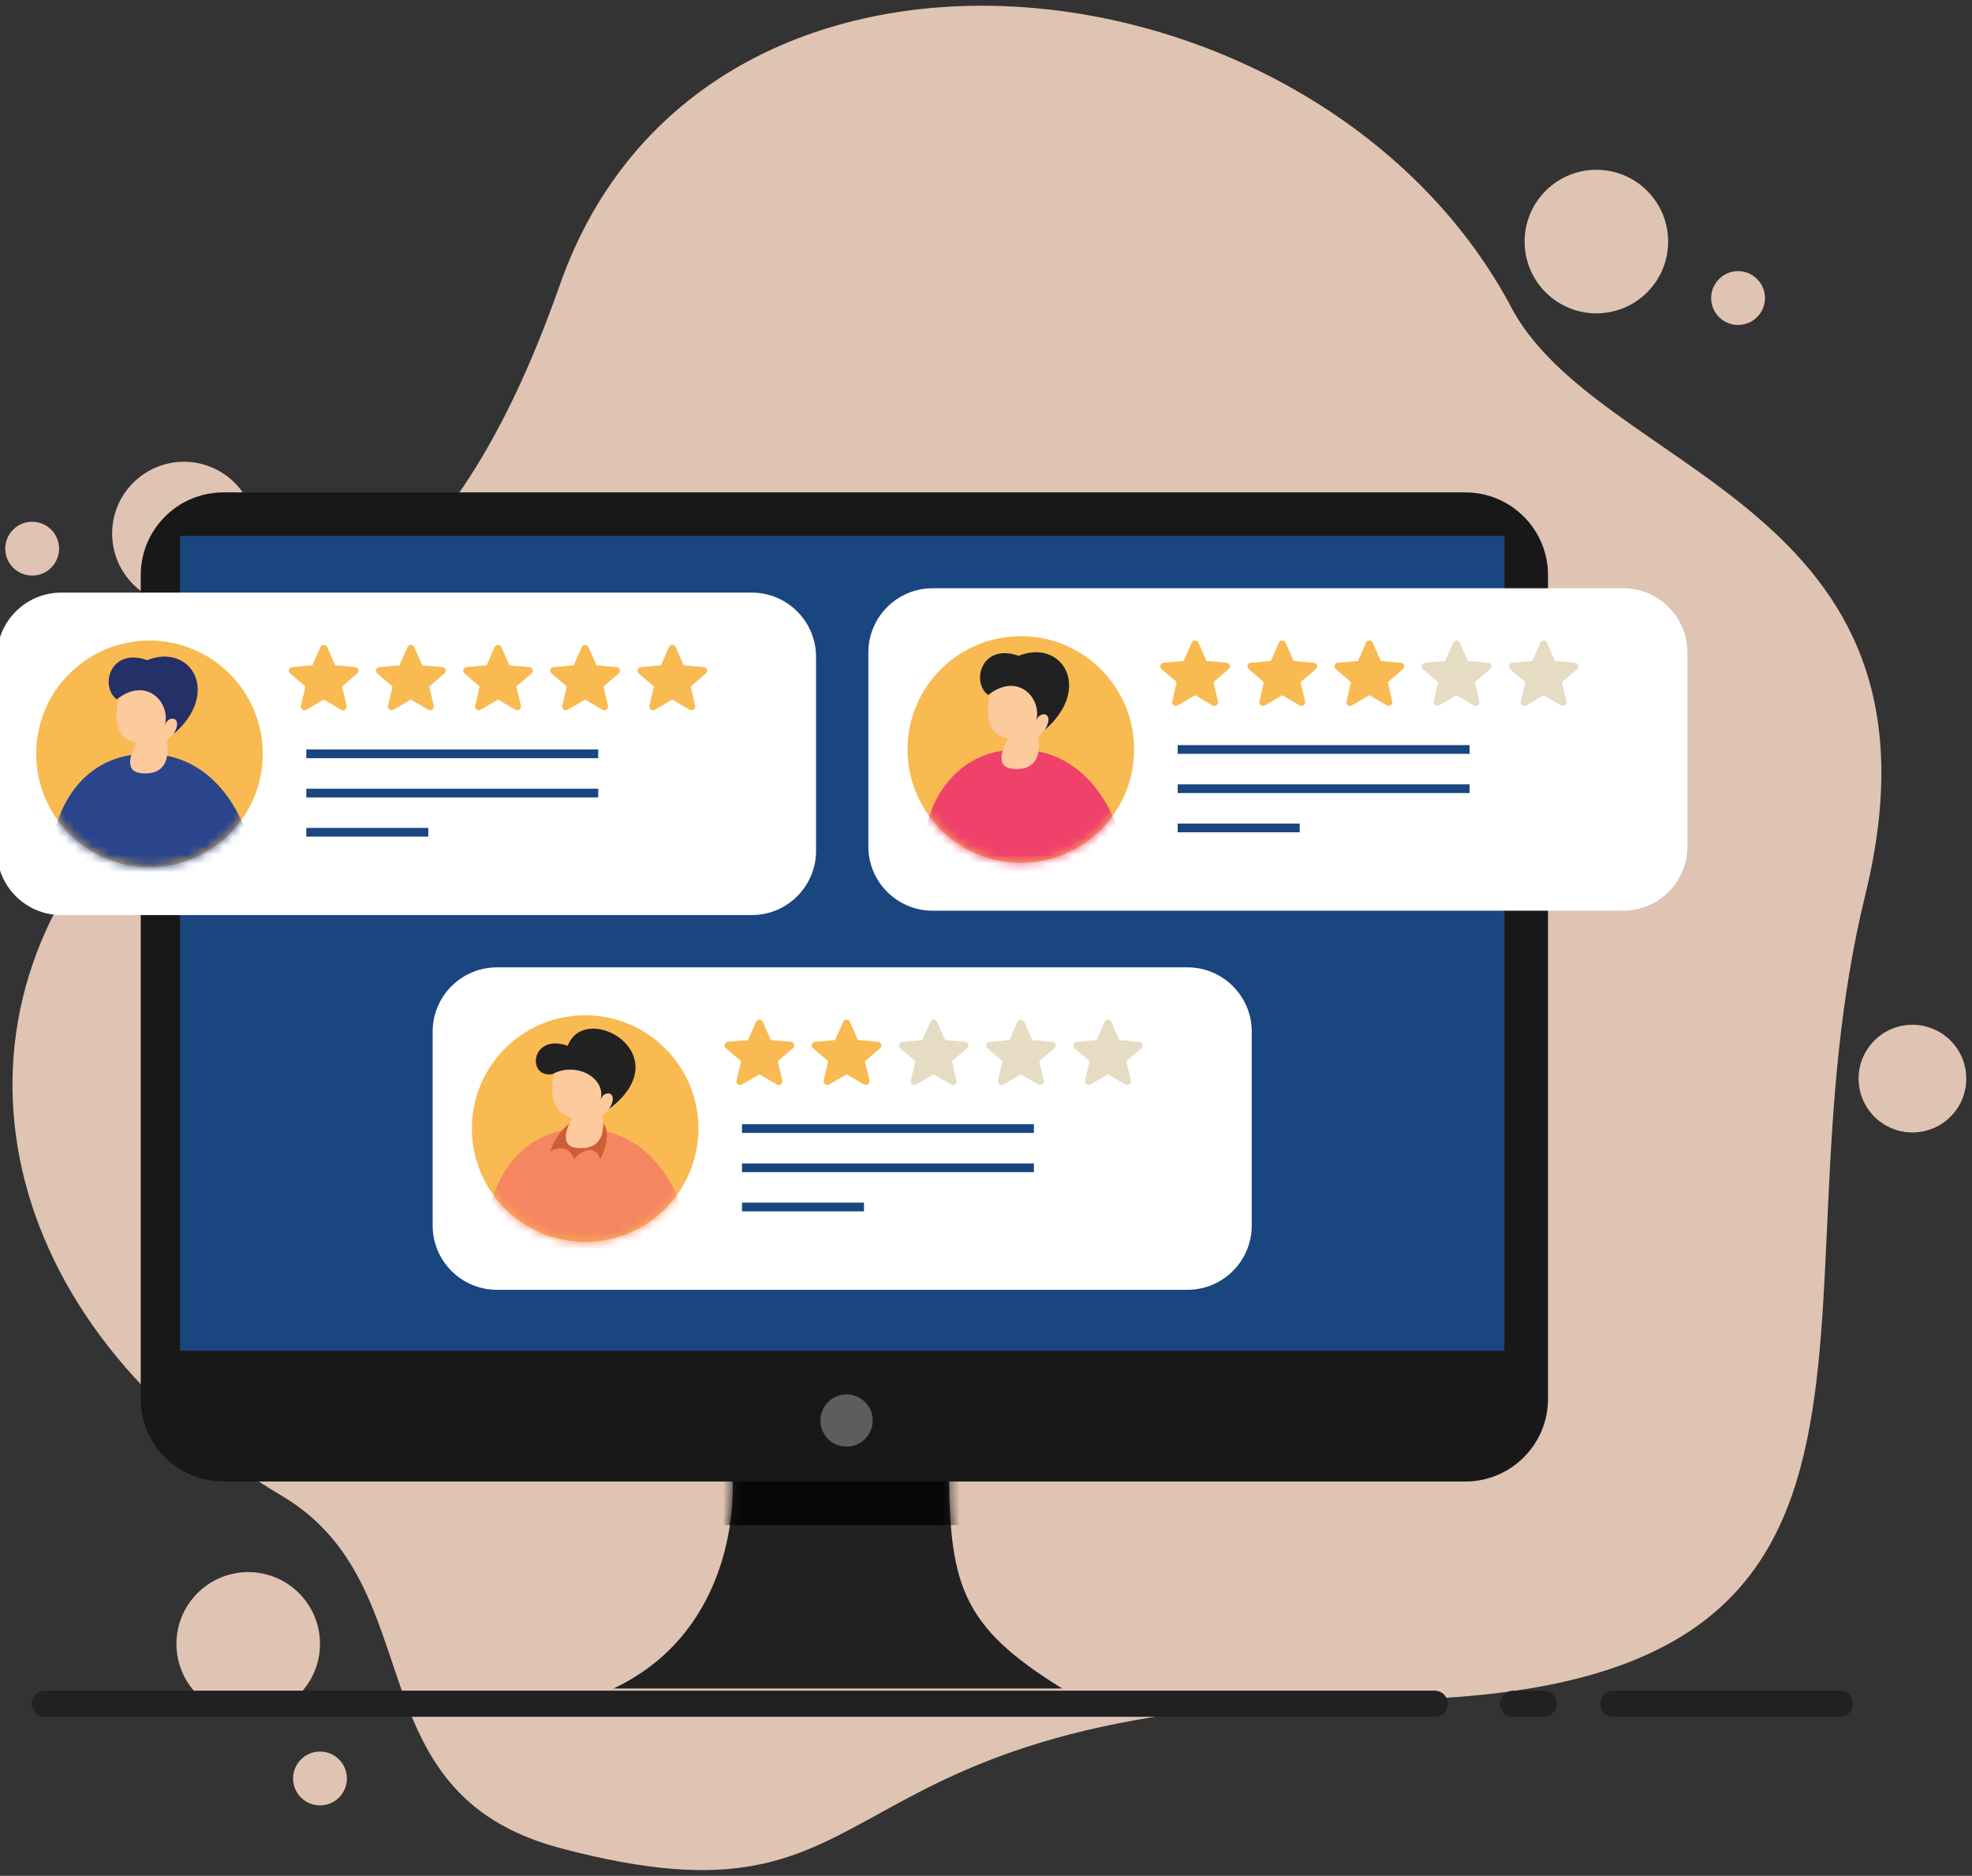 <svg xmlns="http://www.w3.org/2000/svg" width="225" height="214" viewBox="0 0 225 214" fill="none">
<rect x="0" y="0" width="225" height="214" fill="#333333" stroke="none"/>
<!-- <rect width="225" height="214" fill="#707070"/> -->
<g id="Feedback Page">
<!-- <rect width="393" height="745" transform="translate(-84 -70)" fill="white"/> -->
<g id="download (40) 1">
<g id="Cyrcle Ch.Cl">
<path id="Vector" d="M63.892 32.461C50.79 69.721 35.998 69.312 13.991 93.111C-8.017 116.911 -0.596 151.202 32.16 170.651C49.561 180.983 40.093 204.5 63.892 210.828C104.326 221.58 90.762 194.45 157.554 193.939C224.346 193.427 201.058 150.178 212.83 102.068C223.85 57.028 181.865 54.213 172.141 34.508C149.877 -6.181 80.27 -14.114 63.892 32.461Z" fill="#DFC4B3"/>
<path id="Vector_2" d="M28.321 195.729C32.844 195.729 36.511 192.063 36.511 187.54C36.511 183.018 32.844 179.351 28.321 179.351C23.799 179.351 20.132 183.018 20.132 187.54C20.132 192.063 23.799 195.729 28.321 195.729Z" fill="#DFC4B3"/>
<path id="Vector_3" d="M36.511 205.966C38.206 205.966 39.581 204.591 39.581 202.895C39.581 201.199 38.206 199.824 36.511 199.824C34.815 199.824 33.44 201.199 33.44 202.895C33.44 204.591 34.815 205.966 36.511 205.966Z" fill="#DFC4B3"/>
<path id="Vector_4" d="M26.775 66.66C29.973 63.462 29.973 58.277 26.774 55.079C23.576 51.881 18.391 51.881 15.193 55.08C11.995 58.278 11.995 63.463 15.194 66.661C18.392 69.859 23.577 69.858 26.775 66.66Z" fill="#DFC4B3"/>
<path id="Vector_5" d="M3.669 65.664C5.365 65.664 6.739 64.289 6.739 62.593C6.739 60.897 5.365 59.523 3.669 59.523C1.973 59.523 0.598 60.897 0.598 62.593C0.598 64.289 1.973 65.664 3.669 65.664Z" fill="#DFC4B3"/>
<path id="Vector_6" d="M187.934 33.35C191.132 30.151 191.132 24.966 187.934 21.768C184.736 18.57 179.551 18.571 176.353 21.769C173.155 24.967 173.155 30.152 176.353 33.35C179.551 36.548 184.736 36.548 187.934 33.35Z" fill="#DFC4B3"/>
<path id="Vector_7" d="M200.48 36.174C201.679 34.975 201.679 33.031 200.48 31.831C199.28 30.632 197.336 30.632 196.137 31.832C194.938 33.031 194.938 34.975 196.137 36.174C197.336 37.373 199.281 37.373 200.48 36.174Z" fill="#DFC4B3"/>
<path id="Vector_8" d="M218.204 129.194C221.596 129.194 224.346 126.444 224.346 123.052C224.346 119.66 221.596 116.91 218.204 116.91C214.812 116.91 212.062 119.66 212.062 123.052C212.062 126.444 214.812 129.194 218.204 129.194Z" fill="#DFC4B3"/>
</g>
<path id="Vector_9" d="M5.122 192.877H163.699C164.523 192.877 165.19 193.545 165.19 194.369C165.19 195.192 164.523 195.86 163.699 195.86H5.122C4.299 195.86 3.631 195.192 3.631 194.369C3.631 193.545 4.299 192.877 5.122 192.877ZM172.647 192.877H176.127C176.951 192.877 177.618 193.545 177.618 194.369C177.618 195.192 176.951 195.86 176.127 195.86H172.647C171.824 195.86 171.156 195.192 171.156 194.369C171.156 193.545 171.824 192.877 172.647 192.877ZM184.08 192.877H209.93C210.754 192.877 211.421 193.545 211.421 194.369C211.421 195.192 210.754 195.86 209.93 195.86H184.08C183.257 195.86 182.589 195.192 182.589 194.369C182.589 193.545 183.257 192.877 184.08 192.877ZM69.995 192.629C82.721 186.664 84.245 172.91 83.417 166.78H108.272C108.272 180.699 109.515 185.421 121.197 192.629H69.995Z" fill="#212121"/>
<g id="Mask group">
<mask id="mask0_23_5" style="mask-type:luminance" maskUnits="userSpaceOnUse" x="69" y="166" width="53" height="27">
<g id="Group">
<path id="Vector_10" d="M69.995 192.629C82.72 186.664 84.245 172.91 83.417 166.78H108.272C108.272 180.699 109.515 185.421 121.197 192.629H69.995Z" fill="#4B7ABE"/>
</g>
</mask>
<g mask="url(#mask0_23_5)">
<g id="Group_2">
<path id="Vector_11" d="M82.174 168.022H109.515V173.988H82.174V168.022Z" fill="#060707"/>
</g>
</g>
</g>
<path id="Vector_12" d="M25.491 56.174H167.192C172.401 56.174 176.624 60.397 176.624 65.606V159.584C176.624 164.794 172.401 169.016 167.192 169.016H25.491C20.282 169.016 16.059 164.794 16.059 159.584V65.606C16.059 60.397 20.282 56.174 25.491 56.174Z" fill="#181818"/>
<path id="Vector_13" d="M20.533 61.145H171.653V154.103H20.533V61.145Z" fill="#19467F"/>
<path id="Vector_14" opacity="0.3" d="M96.59 165.04C98.237 165.04 99.572 163.705 99.572 162.057C99.572 160.41 98.237 159.075 96.59 159.075C94.942 159.075 93.607 160.41 93.607 162.057C93.607 163.705 94.942 165.04 96.59 165.04Z" fill="white"/>
<path id="Vector_15" d="M6.99 67.607H85.774C89.826 67.607 93.11 70.892 93.11 74.943V97.057C93.11 101.109 89.826 104.393 85.774 104.393H6.99C2.939 104.393 -0.346 101.109 -0.346 97.057V74.943C-0.346 70.892 2.939 67.607 6.99 67.607Z" fill="white"/>
<path id="Vector_16" d="M40.893 76.389C40.841 76.232 40.698 76.121 40.529 76.106L38.233 75.902L37.326 73.823C37.259 73.671 37.106 73.573 36.937 73.573C36.767 73.573 36.614 73.671 36.548 73.823L35.64 75.902L33.344 76.106C33.176 76.121 33.033 76.232 32.98 76.389C32.928 76.547 32.976 76.72 33.103 76.829L34.839 78.318L34.327 80.523C34.289 80.685 34.354 80.853 34.492 80.95C34.564 81.001 34.651 81.029 34.739 81.029C34.814 81.029 34.889 81.01 34.956 80.97L36.936 79.812L38.916 80.97C38.987 81.012 39.069 81.032 39.151 81.028C39.234 81.025 39.313 80.998 39.381 80.95C39.518 80.853 39.583 80.685 39.545 80.523L39.033 78.318L40.769 76.829C40.897 76.72 40.946 76.548 40.893 76.389ZM50.836 76.389C50.783 76.232 50.641 76.121 50.472 76.106L48.176 75.902L47.268 73.823C47.201 73.671 47.049 73.573 46.879 73.573C46.709 73.573 46.557 73.671 46.49 73.823L45.583 75.902L43.286 76.106C43.118 76.121 42.976 76.232 42.923 76.389C42.87 76.547 42.919 76.72 43.046 76.829L44.781 78.318L44.269 80.523C44.232 80.685 44.296 80.853 44.434 80.95C44.508 81.003 44.595 81.029 44.682 81.029C44.757 81.029 44.832 81.01 44.899 80.97L46.878 79.812L48.858 80.97C48.929 81.012 49.011 81.032 49.093 81.029C49.176 81.025 49.255 80.998 49.323 80.95C49.46 80.853 49.525 80.685 49.487 80.523L48.975 78.318L50.711 76.829C50.839 76.72 50.888 76.548 50.836 76.389ZM60.777 76.389C60.725 76.232 60.582 76.121 60.414 76.106L58.118 75.902L57.211 73.823C57.144 73.671 56.991 73.573 56.821 73.573C56.652 73.573 56.499 73.671 56.432 73.823L55.525 75.902L53.229 76.106C53.06 76.121 52.918 76.232 52.866 76.389C52.813 76.547 52.861 76.72 52.989 76.829L54.724 78.318L54.213 80.523C54.175 80.685 54.239 80.853 54.377 80.95C54.451 81.003 54.538 81.029 54.625 81.029C54.7 81.029 54.775 81.01 54.842 80.97L56.821 79.812L58.801 80.97C58.872 81.012 58.954 81.032 59.036 81.029C59.119 81.025 59.198 80.998 59.266 80.95C59.404 80.853 59.468 80.685 59.43 80.523L58.919 78.318L60.654 76.829C60.716 76.776 60.761 76.707 60.783 76.628C60.805 76.55 60.803 76.467 60.777 76.389ZM70.719 76.389C70.667 76.232 70.524 76.121 70.356 76.106L68.06 75.902L67.152 73.823C67.086 73.671 66.933 73.573 66.764 73.573C66.594 73.573 66.441 73.671 66.375 73.823L65.467 75.902L63.171 76.106C63.003 76.121 62.86 76.232 62.807 76.389C62.755 76.547 62.804 76.72 62.931 76.829L64.667 78.318L64.155 80.523C64.117 80.685 64.181 80.853 64.319 80.95C64.393 81.003 64.48 81.029 64.567 81.029C64.642 81.029 64.717 81.01 64.784 80.97L66.764 79.812L68.743 80.97C68.814 81.012 68.896 81.032 68.978 81.029C69.061 81.025 69.141 80.998 69.208 80.95C69.345 80.853 69.41 80.685 69.373 80.523L68.861 78.318L70.596 76.829C70.658 76.776 70.703 76.707 70.725 76.628C70.747 76.55 70.745 76.467 70.719 76.389ZM80.662 76.389C80.609 76.232 80.466 76.121 80.298 76.106L78.002 75.902L77.095 73.823C77.028 73.671 76.875 73.573 76.706 73.573C76.536 73.573 76.383 73.671 76.317 73.823L75.41 75.902L73.113 76.106C72.945 76.121 72.802 76.232 72.75 76.389C72.697 76.547 72.746 76.72 72.873 76.829L74.608 78.318L74.097 80.523C74.059 80.685 74.124 80.853 74.261 80.95C74.335 81.003 74.422 81.029 74.509 81.029C74.584 81.029 74.659 81.01 74.726 80.97L76.706 79.812L78.685 80.97C78.756 81.012 78.838 81.032 78.921 81.029C79.003 81.025 79.082 80.998 79.15 80.95C79.288 80.853 79.352 80.685 79.314 80.523L78.802 78.318L80.538 76.829C80.601 76.776 80.645 76.707 80.667 76.628C80.689 76.55 80.687 76.467 80.662 76.389Z" fill="#F8BA51"/>
<path id="Vector_17" d="M17.053 98.925C24.192 98.925 29.978 93.138 29.978 86C29.978 78.862 24.192 73.075 17.053 73.075C9.915 73.075 4.128 78.862 4.128 86C4.128 93.138 9.915 98.925 17.053 98.925Z" fill="#F8BA51"/>
<g id="Mask group_2">
<mask id="mask1_23_5" style="mask-type:luminance" maskUnits="userSpaceOnUse" x="4" y="73" width="26" height="26">
<g id="Group_3">
<path id="Vector_18" d="M17.053 98.925C24.192 98.925 29.978 93.138 29.978 86C29.978 78.862 24.192 73.075 17.053 73.075C9.915 73.075 4.128 78.862 4.128 86C4.128 93.138 9.915 98.925 17.053 98.925Z" fill="#FAEDC6"/>
</g>
</mask>
<g mask="url(#mask1_23_5)">
<g id="Group_4">
<path id="Vector_19" d="M16.804 86C9.248 86 6.531 92.462 6.117 95.694C7.277 97.268 11.038 100.416 16.804 100.416C22.57 100.416 26.995 97.765 28.486 96.439C27.741 92.96 24.36 86 16.804 86Z" fill="#2A458B"/>
</g>
</g>
</g>
<path id="Vector_20" d="M15.562 84.757C12.579 84.16 13.159 80.532 13.822 78.792C16.059 76.058 21.527 78.046 21.527 80.034C21.527 82.023 20.533 83.017 19.042 84.508C19.29 86.249 19.042 88.237 16.556 88.237C14.071 88.237 14.816 86.249 15.562 84.757Z" fill="#FDCA9E"/>
<path id="Vector_21" d="M16.804 75.312C12.579 73.821 11.336 78.295 13.325 79.786C16.804 77.052 19.538 80.283 18.793 82.769C19.183 81.466 21.029 81.775 19.787 83.763C25.255 79.04 21.775 73.324 16.804 75.312Z" fill="#243067"/>
<path id="Vector_22" d="M34.949 94.451H48.868V95.445H34.949V94.451ZM34.949 89.977H68.255V90.971H34.949V89.977ZM34.949 85.503H68.255V86.497H34.949V85.503Z" fill="#19467F"/>
<path id="Vector_23" d="M106.412 67.11H185.195C189.247 67.11 192.531 70.394 192.531 74.446V96.56C192.531 100.611 189.247 103.896 185.195 103.896H106.412C102.36 103.896 99.076 100.611 99.076 96.56V74.446C99.076 70.394 102.36 67.11 106.412 67.11Z" fill="white"/>
<path id="Vector_24" d="M140.314 75.893C140.262 75.735 140.119 75.623 139.951 75.609L137.655 75.405L136.747 73.327C136.68 73.174 136.528 73.075 136.359 73.075C136.189 73.075 136.036 73.174 135.97 73.327L135.062 75.405L132.766 75.609C132.597 75.624 132.455 75.736 132.402 75.893C132.35 76.05 132.398 76.223 132.526 76.332L134.261 77.821L133.75 80.026C133.712 80.188 133.776 80.356 133.914 80.453C133.988 80.505 134.075 80.532 134.162 80.532C134.237 80.532 134.312 80.512 134.378 80.473L136.359 79.315L138.338 80.473C138.409 80.515 138.491 80.535 138.573 80.531C138.656 80.528 138.736 80.501 138.803 80.453C138.94 80.356 139.005 80.188 138.967 80.026L138.456 77.821L140.191 76.332C140.319 76.223 140.367 76.05 140.314 75.893ZM150.257 75.893C150.204 75.735 150.061 75.623 149.893 75.609L147.597 75.405L146.69 73.327C146.623 73.174 146.47 73.075 146.301 73.075C146.131 73.075 145.978 73.174 145.912 73.327L145.005 75.405L142.708 75.609C142.54 75.624 142.397 75.736 142.345 75.893C142.292 76.05 142.341 76.223 142.468 76.332L144.203 77.821L143.692 80.026C143.654 80.188 143.719 80.356 143.856 80.453C143.93 80.505 144.017 80.532 144.104 80.532C144.179 80.532 144.254 80.512 144.321 80.473L146.301 79.315L148.28 80.473C148.351 80.515 148.433 80.535 148.515 80.531C148.598 80.528 148.678 80.501 148.745 80.453C148.883 80.356 148.947 80.188 148.909 80.026L148.398 77.821L150.134 76.332C150.26 76.223 150.309 76.05 150.257 75.893ZM160.199 75.893C160.146 75.735 160.004 75.623 159.835 75.609L157.539 75.405L156.632 73.327C156.565 73.174 156.413 73.075 156.243 73.075C156.073 73.075 155.921 73.174 155.854 73.327L154.947 75.405L152.65 75.609C152.482 75.624 152.34 75.736 152.287 75.893C152.234 76.05 152.282 76.223 152.41 76.332L154.146 77.821L153.634 80.026C153.597 80.188 153.661 80.356 153.798 80.453C153.872 80.505 153.959 80.532 154.046 80.532C154.121 80.532 154.196 80.512 154.263 80.473L156.243 79.315L158.222 80.473C158.293 80.515 158.375 80.535 158.458 80.531C158.54 80.528 158.62 80.501 158.687 80.453C158.825 80.356 158.889 80.188 158.852 80.026L158.34 77.821L160.075 76.332C160.203 76.223 160.251 76.05 160.199 75.893Z" fill="#F8BA51"/>
<path id="Vector_25" d="M170.141 75.893C170.089 75.735 169.946 75.623 169.777 75.609L167.481 75.405L166.574 73.327C166.507 73.174 166.355 73.075 166.185 73.075C166.015 73.075 165.862 73.174 165.796 73.327L164.889 75.405L162.592 75.609C162.424 75.624 162.281 75.736 162.229 75.893C162.177 76.05 162.225 76.223 162.352 76.332L164.088 77.821L163.576 80.026C163.539 80.188 163.603 80.356 163.74 80.453C163.814 80.505 163.901 80.532 163.988 80.532C164.063 80.532 164.138 80.512 164.205 80.473L166.185 79.315L168.164 80.473C168.236 80.515 168.317 80.535 168.4 80.531C168.482 80.528 168.562 80.501 168.629 80.453C168.767 80.356 168.831 80.188 168.794 80.026L168.282 77.821L170.018 76.332C170.145 76.223 170.193 76.05 170.141 75.893ZM180.083 75.893C180.03 75.735 179.888 75.623 179.72 75.609L177.424 75.405L176.516 73.327C176.449 73.174 176.297 73.075 176.127 73.075C175.957 73.075 175.805 73.174 175.738 73.327L174.831 75.405L172.535 75.609C172.366 75.624 172.224 75.736 172.171 75.893C172.119 76.05 172.167 76.223 172.294 76.332L174.03 77.821L173.518 80.026C173.481 80.188 173.545 80.356 173.683 80.453C173.757 80.505 173.843 80.532 173.931 80.532C174.005 80.532 174.08 80.512 174.147 80.473L176.127 79.315L178.106 80.473C178.178 80.515 178.259 80.535 178.342 80.531C178.424 80.528 178.504 80.501 178.572 80.453C178.709 80.356 178.773 80.188 178.736 80.026L178.224 77.821L179.96 76.332C180.087 76.223 180.135 76.05 180.083 75.893Z" fill="#E5DCC3"/>
<path id="Vector_26" d="M116.474 98.428C123.613 98.428 129.399 92.641 129.399 85.503C129.399 78.365 123.613 72.578 116.474 72.578C109.336 72.578 103.549 78.365 103.549 85.503C103.549 92.641 109.336 98.428 116.474 98.428Z" fill="#F8BA51"/>
<g id="Mask group_3">
<mask id="mask2_23_5" style="mask-type:luminance" maskUnits="userSpaceOnUse" x="103" y="72" width="27" height="27">
<g id="Group_5">
<path id="Vector_27" d="M116.474 98.428C123.613 98.428 129.399 92.641 129.399 85.503C129.399 78.365 123.613 72.578 116.474 72.578C109.336 72.578 103.549 78.365 103.549 85.503C103.549 92.641 109.336 98.428 116.474 98.428Z" fill="#C8E5CD"/>
</g>
</mask>
<g mask="url(#mask2_23_5)">
<g id="Group_6">
<path id="Vector_28" d="M116.226 85.503C108.669 85.503 105.952 91.965 105.538 95.196C106.698 96.77 110.459 99.919 116.226 99.919C121.992 99.919 126.416 97.268 127.908 95.942C127.162 92.462 123.782 85.503 116.226 85.503Z" fill="#EF416A"/>
</g>
</g>
</g>
<path id="Vector_29" d="M114.983 84.26C112.001 83.664 112.581 80.034 113.243 78.295C115.48 75.561 120.948 77.549 120.948 79.538C120.948 81.526 119.954 82.52 118.463 84.012C118.711 85.751 118.463 87.74 115.977 87.74C113.492 87.74 114.237 85.751 114.983 84.26Z" fill="#FDCA9E"/>
<path id="Vector_30" d="M116.226 74.815C112 73.323 110.757 77.797 112.746 79.289C116.226 76.555 118.96 79.786 118.214 82.271C118.605 80.969 120.451 81.277 119.208 83.266C124.676 78.543 121.197 72.827 116.226 74.815Z" fill="#212121"/>
<path id="Vector_31" d="M134.37 93.954H148.289V94.948H134.37V93.954ZM134.37 89.48H167.676V90.474H134.37V89.48ZM134.37 85.006H167.676V86H134.37V85.006Z" fill="#19467F"/>
<path id="Vector_32" d="M56.701 110.358H135.485C139.536 110.358 142.821 113.643 142.821 117.694V139.808C142.821 143.86 139.536 147.144 135.485 147.144H56.701C52.649 147.144 49.365 143.86 49.365 139.808V117.694C49.365 113.643 52.649 110.358 56.701 110.358Z" fill="white"/>
<path id="Vector_33" d="M90.603 119.141C90.551 118.983 90.409 118.872 90.24 118.857L87.944 118.653L87.037 116.574C86.97 116.422 86.817 116.323 86.648 116.323C86.478 116.323 86.326 116.422 86.259 116.574L85.352 118.653L83.055 118.857C82.887 118.872 82.745 118.983 82.692 119.141C82.639 119.298 82.687 119.471 82.815 119.58L84.551 121.069L84.039 123.274C84.001 123.436 84.066 123.604 84.203 123.701C84.276 123.753 84.362 123.78 84.451 123.78C84.526 123.78 84.601 123.761 84.668 123.721L86.648 122.563L88.627 123.721C88.698 123.763 88.78 123.783 88.863 123.779C88.945 123.776 89.025 123.749 89.092 123.701C89.23 123.604 89.294 123.436 89.256 123.274L88.745 121.069L90.48 119.58C90.542 119.528 90.587 119.458 90.609 119.379C90.631 119.301 90.629 119.218 90.603 119.141ZM100.546 119.141C100.493 118.983 100.35 118.872 100.182 118.857L97.886 118.653L96.978 116.574C96.912 116.422 96.76 116.323 96.59 116.323C96.42 116.323 96.267 116.422 96.201 116.574L95.293 118.653L92.997 118.857C92.829 118.872 92.686 118.983 92.633 119.141C92.581 119.298 92.63 119.471 92.757 119.58L94.493 121.069L93.981 123.274C93.944 123.436 94.007 123.604 94.145 123.701C94.218 123.753 94.304 123.78 94.393 123.78C94.468 123.78 94.543 123.761 94.61 123.721L96.59 122.563L98.569 123.721C98.64 123.763 98.722 123.783 98.805 123.779C98.887 123.776 98.967 123.749 99.034 123.701C99.171 123.604 99.236 123.436 99.199 123.274L98.687 121.069L100.422 119.58C100.484 119.527 100.529 119.458 100.551 119.379C100.573 119.301 100.571 119.218 100.546 119.141Z" fill="#F8BA51"/>
<path id="Vector_34" d="M110.488 119.141C110.435 118.983 110.292 118.872 110.124 118.857L107.828 118.653L106.921 116.574C106.854 116.422 106.701 116.323 106.532 116.323C106.362 116.323 106.21 116.422 106.143 116.574L105.236 118.653L102.939 118.857C102.771 118.872 102.628 118.983 102.576 119.141C102.523 119.298 102.572 119.471 102.699 119.58L104.434 121.069L103.923 123.274C103.885 123.436 103.95 123.604 104.087 123.701C104.159 123.753 104.246 123.78 104.335 123.78C104.41 123.78 104.485 123.761 104.552 123.721L106.532 122.563L108.511 123.721C108.582 123.763 108.664 123.783 108.747 123.779C108.829 123.776 108.909 123.749 108.976 123.701C109.114 123.604 109.178 123.436 109.141 123.274L108.629 121.069L110.365 119.58C110.427 119.528 110.472 119.458 110.493 119.379C110.515 119.301 110.513 119.218 110.488 119.141ZM120.43 119.141C120.377 118.983 120.235 118.872 120.066 118.857L117.77 118.653L116.863 116.574C116.796 116.422 116.644 116.323 116.474 116.323C116.304 116.323 116.152 116.422 116.085 116.574L115.178 118.653L112.881 118.857C112.713 118.872 112.571 118.983 112.518 119.141C112.465 119.298 112.514 119.471 112.641 119.58L114.377 121.069L113.865 123.274C113.828 123.436 113.892 123.604 114.029 123.701C114.102 123.753 114.188 123.78 114.277 123.78C114.352 123.78 114.427 123.761 114.494 123.721L116.474 122.563L118.453 123.721C118.524 123.763 118.606 123.783 118.689 123.779C118.771 123.776 118.851 123.749 118.918 123.701C119.056 123.604 119.12 123.436 119.083 123.274L118.571 121.069L120.306 119.58C120.368 119.528 120.413 119.458 120.435 119.379C120.457 119.301 120.455 119.218 120.43 119.141ZM130.372 119.141C130.32 118.983 130.177 118.872 130.008 118.857L127.712 118.653L126.805 116.574C126.738 116.422 126.586 116.323 126.416 116.323C126.246 116.323 126.094 116.422 126.027 116.574L125.12 118.653L122.823 118.857C122.655 118.872 122.512 118.983 122.46 119.141C122.408 119.298 122.456 119.471 122.583 119.58L124.319 121.069L123.807 123.274C123.77 123.436 123.834 123.604 123.971 123.701C124.044 123.753 124.13 123.78 124.219 123.78C124.294 123.78 124.369 123.761 124.436 123.721L126.416 122.563L128.395 123.721C128.467 123.763 128.548 123.783 128.631 123.779C128.713 123.776 128.793 123.749 128.86 123.701C128.998 123.604 129.062 123.436 129.025 123.274L128.513 121.069L130.249 119.58C130.376 119.471 130.424 119.299 130.372 119.141Z" fill="#E5DCC3"/>
<path id="Vector_35" d="M66.764 141.676C73.902 141.676 79.689 135.889 79.689 128.751C79.689 121.612 73.902 115.826 66.764 115.826C59.625 115.826 53.839 121.612 53.839 128.751C53.839 135.889 59.625 141.676 66.764 141.676Z" fill="#F8BA51"/>
<g id="Mask group_4">
<mask id="mask3_23_5" style="mask-type:luminance" maskUnits="userSpaceOnUse" x="53" y="115" width="27" height="27">
<g id="Group_7">
<path id="Vector_36" d="M66.764 141.676C73.902 141.676 79.689 135.889 79.689 128.751C79.689 121.612 73.902 115.826 66.764 115.826C59.625 115.826 53.839 121.612 53.839 128.751C53.839 135.889 59.625 141.676 66.764 141.676Z" fill="#9AC1E7"/>
</g>
</mask>
<g mask="url(#mask3_23_5)">
<g id="Group_8">
<path id="Vector_37" d="M66.515 128.751C58.959 128.751 56.242 135.213 55.827 138.445C56.987 140.019 60.749 143.167 66.515 143.167C72.281 143.167 76.706 140.516 78.197 139.19C77.451 135.71 74.071 128.751 66.515 128.751Z" fill="#F58661"/>
</g>
</g>
</g>
<path id="Vector_38" d="M62.787 131.354C63.99 127.845 66.698 127.26 66.998 127.26C69.104 127.26 70.006 129.307 68.502 132.231C67.78 130.36 66.196 131.451 65.494 132.231C65.293 131.548 64.471 130.418 62.787 131.354Z" fill="#CD5E38"/>
<path id="Vector_39" d="M65.272 127.508C62.29 126.912 62.87 123.283 63.533 121.543C65.77 118.809 71.237 120.798 71.237 122.786C71.237 124.774 70.243 125.768 68.752 127.259C69.001 129 68.752 130.988 66.267 130.988C63.781 130.988 64.527 129 65.272 127.508Z" fill="#FDCA9E"/>
<path id="Vector_40" d="M64.775 119.306C60.55 117.815 60.053 123.034 63.035 122.537C65.77 121.046 69.249 123.034 68.504 125.52C68.895 124.216 70.741 124.526 69.498 126.514C77.7 120.3 66.764 114.086 64.775 119.306Z" fill="#212121"/>
<path id="Vector_41" d="M84.659 137.202H98.578V138.196H84.659V137.202ZM84.659 132.728H117.965V133.722H84.659V132.728ZM84.659 128.254H117.965V129.248H84.659V128.254Z" fill="#19467F"/>
</g>
</g>
</svg>